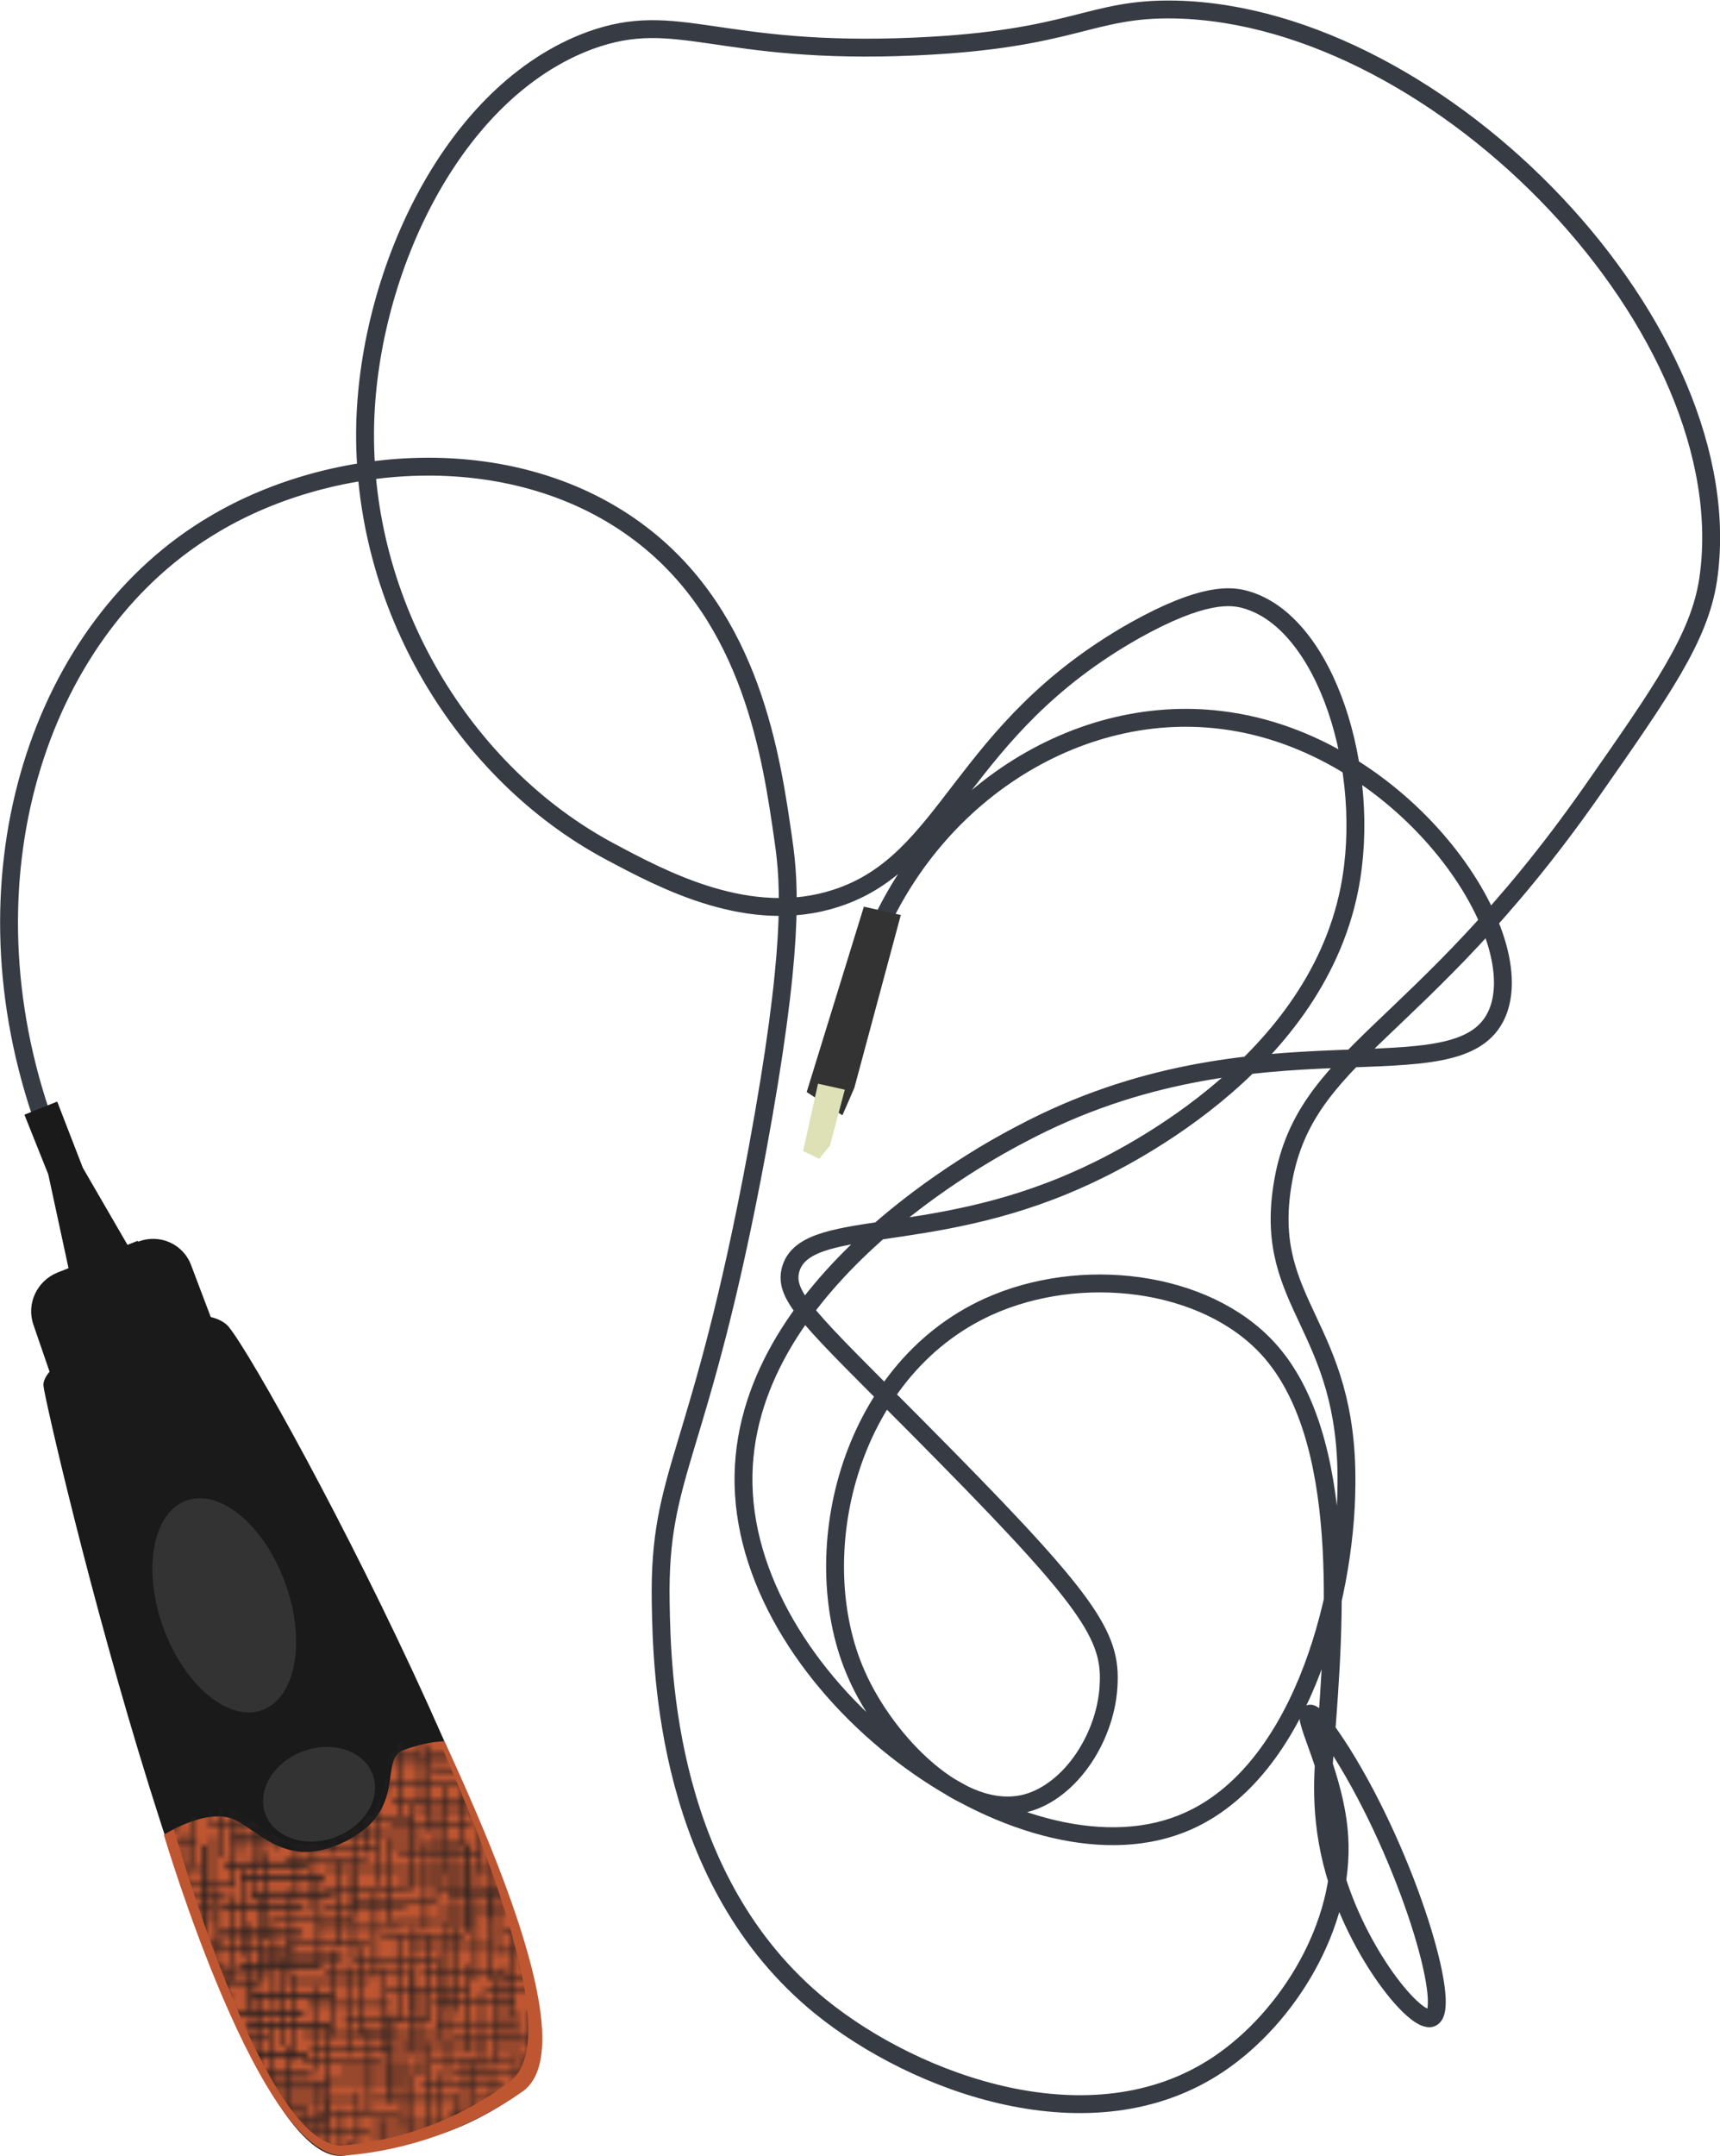 <?xml version="1.0" encoding="utf-8"?>
<!-- Generator: Adobe Illustrator 22.0.1, SVG Export Plug-In . SVG Version: 6.00 Build 0)  -->
<!DOCTYPE svg PUBLIC "-//W3C//DTD SVG 1.1//EN" "http://www.w3.org/Graphics/SVG/1.1/DTD/svg11.dtd">
<svg version="1.1" id="Layer_1" xmlns="http://www.w3.org/2000/svg" xmlns:xlink="http://www.w3.org/1999/xlink" x="0px" y="0px"
	 viewBox="0 0 288.7 361.7" style="enable-background:new 0 0 288.7 361.7;" xml:space="preserve">
<style type="text/css">
	.st0{fill:none;}
	.st1{fill:none;stroke:#231F20;stroke-width:0.5;}
	.st2{fill:none;stroke:#373B44;stroke-width:3;stroke-miterlimit:10;}
	.st3{fill:#1A1A1A;}
	.st4{fill:#BE5632;}
	.st5{fill:url(#SVGID_1_);}
	.st6{fill:#333333;}
	.st7{fill:#DEE1B6;}
</style>
<pattern  y="361.7" width="72" height="72" patternUnits="userSpaceOnUse" id="Burlap" viewBox="12.8 -86.3 72 72" style="overflow:visible;">
	<g>
		<rect x="12.8" y="-86.3" class="st0" width="72" height="72"/>
		<rect x="12.8" y="-86.3" class="st0" width="72" height="72"/>
		<line class="st1" x1="83.2" y1="-86.5" x2="97.8" y2="-86.5"/>
		<line class="st1" x1="11.2" y1="-86.5" x2="25.8" y2="-86.5"/>
		<line class="st1" x1="81.3" y1="-21.3" x2="96" y2="-21.3"/>
		<line class="st1" x1="79.7" y1="-28" x2="94.3" y2="-28"/>
		<line class="st1" x1="83.2" y1="-14.5" x2="97.8" y2="-14.5"/>
		<line class="st1" x1="84.2" y1="-45.3" x2="98.8" y2="-45.3"/>
		<line class="st1" x1="88.7" y1="-17.2" x2="74" y2="-17.2"/>
		<line class="st1" x1="92.2" y1="-22.7" x2="77.5" y2="-22.7"/>
		<line class="st1" x1="74.3" y1="-30.8" x2="89" y2="-30.8"/>
		<line class="st1" x1="78" y1="-79.8" x2="92.7" y2="-79.8"/>
		<line class="st1" x1="74.3" y1="-84.5" x2="89" y2="-84.5"/>
		<line class="st1" x1="79.7" y1="-82.5" x2="94.3" y2="-82.5"/>
		<line class="st1" x1="75" y1="-77.5" x2="89.7" y2="-77.5"/>
		<line class="st1" x1="79.7" y1="-68.8" x2="94.3" y2="-68.8"/>
		<line class="st1" x1="76.3" y1="-73.2" x2="91" y2="-73.2"/>
		<line class="st1" x1="89.8" y1="-37.7" x2="75.2" y2="-37.7"/>
		<line class="st1" x1="90.3" y1="-41.2" x2="75.7" y2="-41.2"/>
		<line class="st1" x1="93.3" y1="-43.2" x2="78.7" y2="-43.2"/>
		<line class="st1" x1="79" y1="-33" x2="93.7" y2="-33"/>
		<line class="st1" x1="89.5" y1="-47.2" x2="74.8" y2="-47.2"/>
		<line class="st1" x1="93.5" y1="-49.2" x2="78.8" y2="-49.2"/>
		<line class="st1" x1="87.8" y1="-51.5" x2="73.2" y2="-51.5"/>
		<line class="st1" x1="76" y1="-65.8" x2="90.7" y2="-65.8"/>
		<line class="st1" x1="78" y1="-61.5" x2="92.7" y2="-61.5"/>
		<line class="st1" x1="78" y1="-56.2" x2="92.7" y2="-56.2"/>
		<line class="st1" x1="80.7" y1="-58.8" x2="95.3" y2="-58.8"/>
		<line class="st1" x1="82.7" y1="-53.8" x2="97.3" y2="-53.8"/>
		<line class="st1" x1="22.5" y1="-20" x2="22.5" y2="-34.7"/>
		<line class="st1" x1="25" y1="-23" x2="25" y2="-37.7"/>
		<line class="st1" x1="21.3" y1="-32.7" x2="21.3" y2="-47.3"/>
		<line class="st1" x1="28.7" y1="-33" x2="28.7" y2="-47.7"/>
		<line class="st1" x1="19" y1="-26" x2="19" y2="-40.7"/>
		<line class="st1" x1="31" y1="-23" x2="31" y2="-37.7"/>
		<line class="st1" x1="36.5" y1="-23" x2="36.5" y2="-37.7"/>
		<line class="st1" x1="37.8" y1="-26.7" x2="37.8" y2="-41.3"/>
		<line class="st1" x1="34" y1="-17.5" x2="34" y2="-32.2"/>
		<line class="st1" x1="27.5" y1="-19.5" x2="27.5" y2="-34.2"/>
		<line class="st1" x1="14" y1="-25.3" x2="28.7" y2="-25.3"/>
		<line class="st1" x1="9.3" y1="-21.3" x2="24" y2="-21.3"/>
		<line class="st1" x1="7.7" y1="-28" x2="22.3" y2="-28"/>
		<line class="st1" x1="26" y1="-21.7" x2="40.7" y2="-21.7"/>
		<line class="st1" x1="20.8" y1="-23.5" x2="35.5" y2="-23.5"/>
		<line class="st1" x1="24.5" y1="-31.7" x2="39.2" y2="-31.7"/>
		<line class="st1" x1="17.8" y1="-29.2" x2="32.5" y2="-29.2"/>
		<line class="st1" x1="51.3" y1="-24.3" x2="51.3" y2="-39"/>
		<line class="st1" x1="48.8" y1="-27.3" x2="48.8" y2="-42"/>
		<line class="st1" x1="54.8" y1="-30.3" x2="54.8" y2="-45"/>
		<line class="st1" x1="56.2" y1="-37.7" x2="56.2" y2="-52.3"/>
		<line class="st1" x1="57.5" y1="-30.3" x2="57.5" y2="-45"/>
		<line class="st1" x1="42.8" y1="-27.3" x2="42.8" y2="-42"/>
		<line class="st1" x1="32.7" y1="-30.7" x2="32.7" y2="-45.3"/>
		<line class="st1" x1="41.2" y1="-20.8" x2="41.2" y2="-35.5"/>
		<line class="st1" x1="39.5" y1="-17.5" x2="39.5" y2="-32.2"/>
		<line class="st1" x1="46.3" y1="-22.5" x2="46.3" y2="-37.2"/>
		<line class="st1" x1="54.8" y1="-29" x2="40.2" y2="-29"/>
		<line class="st1" x1="46.5" y1="-27" x2="31.8" y2="-27"/>
		<line class="st1" x1="55.3" y1="-32.5" x2="40.7" y2="-32.5"/>
		<line class="st1" x1="49.7" y1="-36.3" x2="35" y2="-36.3"/>
		<line class="st1" x1="58.3" y1="-34.5" x2="43.7" y2="-34.5"/>
		<line class="st1" x1="83.7" y1="-15.5" x2="83.7" y2="-30.2"/>
		<line class="st1" x1="79" y1="-15.5" x2="79" y2="-30.2"/>
		<line class="st1" x1="71.2" y1="-15.5" x2="71.2" y2="-30.2"/>
		<line class="st1" x1="88.7" y1="-17.2" x2="74" y2="-17.2"/>
		<line class="st1" x1="87.2" y1="-19.7" x2="72.5" y2="-19.7"/>
		<line class="st1" x1="83.2" y1="-24.2" x2="68.5" y2="-24.2"/>
		<line class="st1" x1="75.2" y1="-22.8" x2="60.5" y2="-22.8"/>
		<line class="st1" x1="92.2" y1="-22.7" x2="77.5" y2="-22.7"/>
		<line class="st1" x1="54.3" y1="-16.8" x2="54.3" y2="-31.5"/>
		<line class="st1" x1="58.8" y1="-19.8" x2="58.8" y2="-34.5"/>
		<line class="st1" x1="52.8" y1="-22.8" x2="52.8" y2="-37.5"/>
		<line class="st1" x1="65.5" y1="-19.2" x2="65.5" y2="-33.8"/>
		<line class="st1" x1="75" y1="-23.2" x2="75" y2="-37.8"/>
		<line class="st1" x1="67.8" y1="-14.3" x2="67.8" y2="-29"/>
		<line class="st1" x1="63" y1="-15.3" x2="63" y2="-30"/>
		<line class="st1" x1="52.7" y1="-16.7" x2="67.3" y2="-16.7"/>
		<line class="st1" x1="59.8" y1="-18.5" x2="74.5" y2="-18.5"/>
		<line class="st1" x1="51.5" y1="-20.2" x2="66.2" y2="-20.2"/>
		<line class="st1" x1="52.3" y1="-25" x2="67" y2="-25"/>
		<line class="st1" x1="58" y1="-29.8" x2="72.7" y2="-29.8"/>
		<line class="st1" x1="61.7" y1="-27.8" x2="76.3" y2="-27.8"/>
		<line class="st1" x1="49.3" y1="-27" x2="64" y2="-27"/>
		<line class="st1" x1="44.3" y1="-16" x2="44.3" y2="-30.7"/>
		<line class="st1" x1="42.7" y1="-15.3" x2="42.7" y2="-30"/>
		<line class="st1" x1="36.7" y1="-16" x2="36.7" y2="-30.7"/>
		<line class="st1" x1="14.8" y1="-52.7" x2="14.8" y2="-67.3"/>
		<line class="st1" x1="14.3" y1="-36.2" x2="14.3" y2="-50.8"/>
		<line class="st1" x1="15.5" y1="-24.2" x2="15.5" y2="-38.8"/>
		<line class="st1" x1="13.5" y1="-21.7" x2="13.5" y2="-36.3"/>
		<line class="st1" x1="11.2" y1="-14.5" x2="25.8" y2="-14.5"/>
		<line class="st1" x1="19.5" y1="-16.2" x2="34.2" y2="-16.2"/>
		<line class="st1" x1="14" y1="-18.7" x2="28.7" y2="-18.7"/>
		<line class="st1" x1="36" y1="-19.3" x2="50.7" y2="-19.3"/>
		<line class="st1" x1="31" y1="-18" x2="45.7" y2="-18"/>
		<line class="st1" x1="33" y1="-15.3" x2="47.7" y2="-15.3"/>
		<line class="st1" x1="38.3" y1="-23.7" x2="53" y2="-23.7"/>
		<line class="st1" x1="54.5" y1="-38.5" x2="39.8" y2="-38.5"/>
		<line class="st1" x1="58.5" y1="-40.5" x2="43.8" y2="-40.5"/>
		<line class="st1" x1="52.8" y1="-42.8" x2="38.2" y2="-42.8"/>
		<line class="st1" x1="31" y1="-48.7" x2="31" y2="-63.3"/>
		<line class="st1" x1="34.5" y1="-54.7" x2="34.5" y2="-69.3"/>
		<line class="st1" x1="28.8" y1="-51" x2="14.2" y2="-51"/>
		<line class="st1" x1="39.8" y1="-55" x2="25.2" y2="-55"/>
		<line class="st1" x1="35" y1="-56.8" x2="20.3" y2="-56.8"/>
		<line class="st1" x1="38" y1="-58.8" x2="23.3" y2="-58.8"/>
		<line class="st1" x1="50.8" y1="-39.8" x2="50.8" y2="-54.5"/>
		<line class="st1" x1="52.2" y1="-45.7" x2="52.2" y2="-60.3"/>
		<line class="st1" x1="36" y1="-41.2" x2="36" y2="-55.8"/>
		<line class="st1" x1="39.2" y1="-35.8" x2="39.2" y2="-50.5"/>
		<line class="st1" x1="44.5" y1="-44.2" x2="44.5" y2="-58.8"/>
		<line class="st1" x1="47.5" y1="-38.7" x2="47.5" y2="-53.3"/>
		<line class="st1" x1="45.8" y1="-38.3" x2="45.8" y2="-53"/>
		<line class="st1" x1="41" y1="-40.7" x2="41" y2="-55.3"/>
		<line class="st1" x1="37.7" y1="-54.2" x2="52.3" y2="-54.2"/>
		<line class="st1" x1="40.3" y1="-55.5" x2="55" y2="-55.5"/>
		<line class="st1" x1="43" y1="-52.8" x2="57.7" y2="-52.8"/>
		<line class="st1" x1="43" y1="-47.5" x2="57.7" y2="-47.5"/>
		<line class="st1" x1="45.7" y1="-50.2" x2="60.3" y2="-50.2"/>
		<line class="st1" x1="59" y1="-47.5" x2="73.7" y2="-47.5"/>
		<line class="st1" x1="47.7" y1="-45.2" x2="62.3" y2="-45.2"/>
		<line class="st1" x1="74.3" y1="-30.8" x2="89" y2="-30.8"/>
		<line class="st1" x1="58.3" y1="-37.8" x2="73" y2="-37.8"/>
		<line class="st1" x1="56.3" y1="-35.5" x2="71" y2="-35.5"/>
		<line class="st1" x1="29" y1="-51.3" x2="43.7" y2="-51.3"/>
		<line class="st1" x1="29.3" y1="-49.3" x2="44" y2="-49.3"/>
		<line class="st1" x1="43.2" y1="-60.2" x2="28.5" y2="-60.2"/>
		<line class="st1" x1="34.8" y1="-35.2" x2="34.8" y2="-49.8"/>
		<line class="st1" x1="32.7" y1="-31.7" x2="32.7" y2="-46.3"/>
		<line class="st1" x1="23.7" y1="-40.3" x2="38.3" y2="-40.3"/>
		<line class="st1" x1="16.7" y1="-39" x2="31.3" y2="-39"/>
		<line class="st1" x1="18.3" y1="-37" x2="33" y2="-37"/>
		<line class="st1" x1="17" y1="-34.3" x2="31.7" y2="-34.3"/>
		<line class="st1" x1="26.3" y1="-34.3" x2="41" y2="-34.3"/>
		<line class="st1" x1="19.8" y1="-58" x2="19.8" y2="-72.7"/>
		<line class="st1" x1="22.3" y1="-61" x2="22.3" y2="-75.7"/>
		<line class="st1" x1="18.7" y1="-70.7" x2="18.7" y2="-85.3"/>
		<line class="st1" x1="15.7" y1="-68.3" x2="15.7" y2="-83"/>
		<line class="st1" x1="26" y1="-71" x2="26" y2="-85.7"/>
		<line class="st1" x1="28.3" y1="-61" x2="28.3" y2="-75.7"/>
		<line class="st1" x1="37.8" y1="-52.7" x2="37.8" y2="-67.3"/>
		<line class="st1" x1="71.3" y1="-74.3" x2="71.3" y2="-89"/>
		<line class="st1" x1="74.2" y1="-61.7" x2="74.2" y2="-76.3"/>
		<line class="st1" x1="70.8" y1="-78.3" x2="56.2" y2="-78.3"/>
		<line class="st1" x1="75.3" y1="-82.5" x2="60.7" y2="-82.5"/>
		<line class="st1" x1="72.7" y1="-84.5" x2="58" y2="-84.5"/>
		<line class="st1" x1="76.7" y1="-80.8" x2="62" y2="-80.8"/>
		<line class="st1" x1="76.3" y1="-66.8" x2="76.3" y2="-81.5"/>
		<line class="st1" x1="72.8" y1="-72.8" x2="72.8" y2="-87.5"/>
		<line class="st1" x1="61.5" y1="-62.2" x2="61.5" y2="-76.8"/>
		<line class="st1" x1="59.8" y1="-64.8" x2="59.8" y2="-79.5"/>
		<line class="st1" x1="57.8" y1="-70.7" x2="57.8" y2="-85.3"/>
		<line class="st1" x1="80" y1="-68.7" x2="80" y2="-83.3"/>
		<line class="st1" x1="81.7" y1="-62.7" x2="81.7" y2="-77.3"/>
		<line class="st1" x1="84" y1="-60.3" x2="84" y2="-75"/>
		<line class="st1" x1="78" y1="-79.8" x2="92.7" y2="-79.8"/>
		<line class="st1" x1="74.3" y1="-84.5" x2="89" y2="-84.5"/>
		<line class="st1" x1="79.7" y1="-82.5" x2="94.3" y2="-82.5"/>
		<line class="st1" x1="75" y1="-77.5" x2="89.7" y2="-77.5"/>
		<line class="st1" x1="72" y1="-70.8" x2="86.7" y2="-70.8"/>
		<line class="st1" x1="79.7" y1="-68.8" x2="94.3" y2="-68.8"/>
		<line class="st1" x1="76.3" y1="-73.2" x2="91" y2="-73.2"/>
		<line class="st1" x1="78.2" y1="-78.3" x2="78.2" y2="-93"/>
		<line class="st1" x1="82.5" y1="-75.7" x2="82.5" y2="-90.3"/>
		<line class="st1" x1="16.3" y1="-62.7" x2="31" y2="-62.7"/>
		<line class="st1" x1="21" y1="-82" x2="35.7" y2="-82"/>
		<line class="st1" x1="17.8" y1="-65.2" x2="32.5" y2="-65.2"/>
		<line class="st1" x1="21.8" y1="-69.7" x2="36.5" y2="-69.7"/>
		<line class="st1" x1="32.8" y1="-66.7" x2="47.5" y2="-66.7"/>
		<line class="st1" x1="13.7" y1="-66.8" x2="28.3" y2="-66.8"/>
		<line class="st1" x1="30.5" y1="-66.3" x2="30.5" y2="-81"/>
		<line class="st1" x1="45.2" y1="-64" x2="30.5" y2="-64"/>
		<line class="st1" x1="47" y1="-74.3" x2="32.3" y2="-74.3"/>
		<line class="st1" x1="48.7" y1="-76" x2="34" y2="-76"/>
		<line class="st1" x1="47.2" y1="-71" x2="32.5" y2="-71"/>
		<line class="st1" x1="51.8" y1="-68.3" x2="37.2" y2="-68.3"/>
		<line class="st1" x1="32.2" y1="-73.2" x2="32.2" y2="-87.8"/>
		<line class="st1" x1="25.3" y1="-52.3" x2="25.3" y2="-67"/>
		<line class="st1" x1="23.7" y1="-47" x2="23.7" y2="-61.7"/>
		<line class="st1" x1="26.7" y1="-44" x2="26.7" y2="-58.7"/>
		<line class="st1" x1="21.3" y1="-45.7" x2="21.3" y2="-60.3"/>
		<line class="st1" x1="17.7" y1="-46.7" x2="17.7" y2="-61.3"/>
		<line class="st1" x1="19.7" y1="-42" x2="19.7" y2="-56.7"/>
		<line class="st1" x1="21" y1="-78.3" x2="35.7" y2="-78.3"/>
		<line class="st1" x1="13.8" y1="-76.7" x2="28.5" y2="-76.7"/>
		<line class="st1" x1="15.7" y1="-75" x2="30.3" y2="-75"/>
		<line class="st1" x1="42.3" y1="-64.3" x2="42.3" y2="-79"/>
		<line class="st1" x1="39.3" y1="-57.3" x2="39.3" y2="-72"/>
		<line class="st1" x1="38.7" y1="-74" x2="38.7" y2="-88.7"/>
		<line class="st1" x1="46" y1="-74.3" x2="46" y2="-89"/>
		<line class="st1" x1="36.3" y1="-67.3" x2="36.3" y2="-82"/>
		<line class="st1" x1="48.3" y1="-64.3" x2="48.3" y2="-79"/>
		<line class="st1" x1="43.8" y1="-73.2" x2="43.8" y2="-87.8"/>
		<line class="st1" x1="40.8" y1="-69.2" x2="40.8" y2="-83.8"/>
		<line class="st1" x1="41" y1="-85.3" x2="55.7" y2="-85.3"/>
		<line class="st1" x1="43" y1="-83" x2="57.7" y2="-83"/>
		<line class="st1" x1="50" y1="-72" x2="50" y2="-86.7"/>
		<line class="st1" x1="45.3" y1="-59.7" x2="45.3" y2="-74.3"/>
		<line class="st1" x1="67.8" y1="-72" x2="67.8" y2="-86.7"/>
		<line class="st1" x1="60.8" y1="-80" x2="60.8" y2="-94.7"/>
		<line class="st1" x1="47" y1="-55" x2="47" y2="-69.7"/>
		<line class="st1" x1="41" y1="-81.7" x2="55.7" y2="-81.7"/>
		<line class="st1" x1="34" y1="-80.3" x2="48.7" y2="-80.3"/>
		<line class="st1" x1="26" y1="-83.7" x2="40.7" y2="-83.7"/>
		<line class="st1" x1="20.7" y1="-85" x2="35.3" y2="-85"/>
		<line class="st1" x1="35.7" y1="-78.3" x2="50.3" y2="-78.3"/>
		<line class="st1" x1="14.3" y1="-72.3" x2="29" y2="-72.3"/>
		<line class="st1" x1="23.7" y1="-72.3" x2="38.3" y2="-72.3"/>
		<line class="st1" x1="29.3" y1="-45.2" x2="44" y2="-45.2"/>
		<line class="st1" x1="20.7" y1="-42.3" x2="35.3" y2="-42.3"/>
		<line class="st1" x1="19.5" y1="-47.7" x2="34.2" y2="-47.7"/>
		<line class="st1" x1="12.2" y1="-45.3" x2="26.8" y2="-45.3"/>
		<line class="st1" x1="60" y1="-31.7" x2="60" y2="-46.3"/>
		<line class="st1" x1="63.7" y1="-41.7" x2="63.7" y2="-56.3"/>
		<line class="st1" x1="65.7" y1="-34.3" x2="65.7" y2="-49"/>
		<line class="st1" x1="71.5" y1="-31.7" x2="71.5" y2="-46.3"/>
		<line class="st1" x1="72.8" y1="-35.3" x2="72.8" y2="-50"/>
		<line class="st1" x1="69" y1="-26.2" x2="69" y2="-40.8"/>
		<line class="st1" x1="61.5" y1="-28.2" x2="61.5" y2="-42.8"/>
		<line class="st1" x1="59.5" y1="-40.3" x2="74.2" y2="-40.3"/>
		<line class="st1" x1="53.2" y1="-62.7" x2="53.2" y2="-77.3"/>
		<line class="st1" x1="54.5" y1="-70" x2="54.5" y2="-84.7"/>
		<line class="st1" x1="51.2" y1="-59.7" x2="51.2" y2="-74.3"/>
		<line class="st1" x1="55.8" y1="-62.7" x2="55.8" y2="-77.3"/>
		<line class="st1" x1="77.8" y1="-36" x2="77.8" y2="-50.7"/>
		<line class="st1" x1="67.7" y1="-39.3" x2="67.7" y2="-54"/>
		<line class="st1" x1="76.2" y1="-29.5" x2="76.2" y2="-44.2"/>
		<line class="st1" x1="79.8" y1="-24.8" x2="79.8" y2="-39.5"/>
		<line class="st1" x1="81.3" y1="-27" x2="81.3" y2="-41.7"/>
		<line class="st1" x1="83.3" y1="-31.8" x2="83.3" y2="-46.5"/>
		<line class="st1" x1="89.8" y1="-37.7" x2="75.2" y2="-37.7"/>
		<line class="st1" x1="82.8" y1="-34.7" x2="68.2" y2="-34.7"/>
		<line class="st1" x1="77.2" y1="-32.3" x2="62.5" y2="-32.3"/>
		<line class="st1" x1="81.5" y1="-26" x2="66.8" y2="-26"/>
		<line class="st1" x1="90.3" y1="-41.2" x2="75.7" y2="-41.2"/>
		<line class="st1" x1="84.7" y1="-45" x2="70" y2="-45"/>
		<line class="st1" x1="93.3" y1="-43.2" x2="78.7" y2="-43.2"/>
		<line class="st1" x1="54.7" y1="-49.2" x2="54.7" y2="-63.8"/>
		<line class="st1" x1="57.2" y1="-52.2" x2="57.2" y2="-66.8"/>
		<line class="st1" x1="72.5" y1="-55.2" x2="72.5" y2="-69.8"/>
		<line class="st1" x1="59.7" y1="-48.7" x2="59.7" y2="-63.3"/>
		<line class="st1" x1="50.7" y1="-57.3" x2="65.3" y2="-57.3"/>
		<line class="st1" x1="56.3" y1="-62.2" x2="71" y2="-62.2"/>
		<line class="st1" x1="79" y1="-33" x2="93.7" y2="-33"/>
		<line class="st1" x1="89.5" y1="-47.2" x2="74.8" y2="-47.2"/>
		<line class="st1" x1="93.5" y1="-49.2" x2="78.8" y2="-49.2"/>
		<line class="st1" x1="87.8" y1="-51.5" x2="73.2" y2="-51.5"/>
		<line class="st1" x1="66" y1="-57.3" x2="66" y2="-72"/>
		<line class="st1" x1="69.5" y1="-63.3" x2="69.5" y2="-78"/>
		<line class="st1" x1="65.5" y1="-71" x2="65.5" y2="-85.7"/>
		<line class="st1" x1="63.2" y1="-68.7" x2="63.2" y2="-83.3"/>
		<line class="st1" x1="73" y1="-67.5" x2="58.3" y2="-67.5"/>
		<line class="st1" x1="65" y1="-64.8" x2="50.3" y2="-64.8"/>
		<line class="st1" x1="54.7" y1="-61.8" x2="40" y2="-61.8"/>
		<line class="st1" x1="64.8" y1="-46.2" x2="64.8" y2="-60.8"/>
		<line class="st1" x1="51.8" y1="-78" x2="51.8" y2="-92.7"/>
		<line class="st1" x1="77.8" y1="-61.2" x2="77.8" y2="-75.8"/>
		<line class="st1" x1="71" y1="-49.8" x2="71" y2="-64.5"/>
		<line class="st1" x1="74.2" y1="-44.5" x2="74.2" y2="-59.2"/>
		<line class="st1" x1="67.5" y1="-55.8" x2="67.5" y2="-70.5"/>
		<line class="st1" x1="79.5" y1="-52.8" x2="79.5" y2="-67.5"/>
		<line class="st1" x1="82.5" y1="-47.3" x2="82.5" y2="-62"/>
		<line class="st1" x1="80.8" y1="-47" x2="80.8" y2="-61.7"/>
		<line class="st1" x1="76" y1="-49.3" x2="76" y2="-64"/>
		<line class="st1" x1="72.7" y1="-62.8" x2="87.3" y2="-62.8"/>
		<line class="st1" x1="76" y1="-65.8" x2="90.7" y2="-65.8"/>
		<line class="st1" x1="78" y1="-61.5" x2="92.7" y2="-61.5"/>
		<line class="st1" x1="78" y1="-56.2" x2="92.7" y2="-56.2"/>
		<line class="st1" x1="80.7" y1="-58.8" x2="95.3" y2="-58.8"/>
		<line class="st1" x1="82.7" y1="-53.8" x2="97.3" y2="-53.8"/>
		<line class="st1" x1="51" y1="-76.2" x2="65.7" y2="-76.2"/>
		<line class="st1" x1="55.3" y1="-73.5" x2="70" y2="-73.5"/>
		<line class="st1" x1="54.7" y1="-68.8" x2="69.3" y2="-68.8"/>
		<line class="st1" x1="39" y1="-58.8" x2="53.7" y2="-58.8"/>
		<line class="st1" x1="64" y1="-60" x2="78.7" y2="-60"/>
		<line class="st1" x1="64.3" y1="-58" x2="79" y2="-58"/>
		<line class="st1" x1="69.8" y1="-43.8" x2="69.8" y2="-58.5"/>
		<line class="st1" x1="67.7" y1="-40.3" x2="67.7" y2="-55"/>
		<line class="st1" x1="61.3" y1="-46" x2="61.3" y2="-60.7"/>
		<line class="st1" x1="58.7" y1="-51.7" x2="73.3" y2="-51.7"/>
		<line class="st1" x1="61.3" y1="-43" x2="76" y2="-43"/>
		<line class="st1" x1="64.3" y1="-53.8" x2="79" y2="-53.8"/>
		<line class="st1" x1="81.3" y1="-21.3" x2="96" y2="-21.3"/>
		<line class="st1" x1="79.7" y1="-28" x2="94.3" y2="-28"/>
		<line class="st1" x1="16.7" y1="-17.2" x2="2" y2="-17.2"/>
		<line class="st1" x1="20.2" y1="-22.7" x2="5.5" y2="-22.7"/>
		<line class="st1" x1="2.3" y1="-30.8" x2="17" y2="-30.8"/>
		<line class="st1" x1="6" y1="-79.8" x2="20.7" y2="-79.8"/>
		<line class="st1" x1="2.3" y1="-84.5" x2="17" y2="-84.5"/>
		<line class="st1" x1="7.7" y1="-82.5" x2="22.3" y2="-82.5"/>
		<line class="st1" x1="3" y1="-77.5" x2="17.7" y2="-77.5"/>
		<line class="st1" x1="7.7" y1="-68.8" x2="22.3" y2="-68.8"/>
		<line class="st1" x1="4.3" y1="-73.2" x2="19" y2="-73.2"/>
		<line class="st1" x1="17.8" y1="-37.7" x2="3.2" y2="-37.7"/>
		<line class="st1" x1="18.3" y1="-41.2" x2="3.7" y2="-41.2"/>
		<line class="st1" x1="21.3" y1="-43.2" x2="6.7" y2="-43.2"/>
		<line class="st1" x1="7" y1="-33" x2="21.7" y2="-33"/>
		<line class="st1" x1="17.5" y1="-47.2" x2="2.8" y2="-47.2"/>
		<line class="st1" x1="21.5" y1="-49.2" x2="6.8" y2="-49.2"/>
		<line class="st1" x1="15.8" y1="-51.5" x2="1.2" y2="-51.5"/>
		<line class="st1" x1="4" y1="-65.8" x2="18.7" y2="-65.8"/>
		<line class="st1" x1="6" y1="-61.5" x2="20.7" y2="-61.5"/>
		<line class="st1" x1="6" y1="-56.2" x2="20.7" y2="-56.2"/>
		<line class="st1" x1="8.7" y1="-58.8" x2="23.3" y2="-58.8"/>
		<line class="st1" x1="10.7" y1="-53.8" x2="25.3" y2="-53.8"/>
		<line class="st1" x1="25.8" y1="-79.2" x2="25.8" y2="-93.8"/>
		<line class="st1" x1="23.2" y1="-76.8" x2="23.2" y2="-91.5"/>
		<line class="st1" x1="76.2" y1="-82.7" x2="76.2" y2="-97.3"/>
		<line class="st1" x1="73.7" y1="-82" x2="73.7" y2="-96.7"/>
		<line class="st1" x1="50.3" y1="-82.7" x2="50.3" y2="-97.3"/>
		<line class="st1" x1="81.5" y1="-82.7" x2="81.5" y2="-97.3"/>
		<line class="st1" x1="56" y1="-80.8" x2="56" y2="-95.5"/>
		<line class="st1" x1="29.7" y1="-82" x2="29.7" y2="-96.7"/>
		<line class="st1" x1="14.7" y1="-81.8" x2="14.7" y2="-96.5"/>
		<line class="st1" x1="19.7" y1="-79.8" x2="19.7" y2="-94.5"/>
		<line class="st1" x1="47.7" y1="-82.7" x2="47.7" y2="-97.3"/>
		<line class="st1" x1="71.3" y1="-74.3" x2="71.3" y2="-89"/>
		<line class="st1" x1="46" y1="-74.3" x2="46" y2="-89"/>
		<line class="st1" x1="16.7" y1="-17.2" x2="2" y2="-17.2"/>
		<line class="st1" x1="15.2" y1="-19.7" x2="0.5" y2="-19.7"/>
		<line class="st1" x1="20.2" y1="-22.7" x2="5.5" y2="-22.7"/>
		<line class="st1" x1="2.3" y1="-30.8" x2="17" y2="-30.8"/>
		<line class="st1" x1="6" y1="-79.8" x2="20.7" y2="-79.8"/>
		<line class="st1" x1="2.3" y1="-84.5" x2="17" y2="-84.5"/>
		<line class="st1" x1="7.7" y1="-82.5" x2="22.3" y2="-82.5"/>
		<line class="st1" x1="3" y1="-77.5" x2="17.7" y2="-77.5"/>
		<line class="st1" x1="0" y1="-70.8" x2="14.7" y2="-70.8"/>
		<line class="st1" x1="7.7" y1="-68.8" x2="22.3" y2="-68.8"/>
		<line class="st1" x1="4.3" y1="-73.2" x2="19" y2="-73.2"/>
		<line class="st1" x1="17.8" y1="-37.7" x2="3.2" y2="-37.7"/>
		<line class="st1" x1="18.3" y1="-41.2" x2="3.7" y2="-41.2"/>
		<line class="st1" x1="21.3" y1="-43.2" x2="6.7" y2="-43.2"/>
		<line class="st1" x1="7" y1="-33" x2="21.7" y2="-33"/>
		<line class="st1" x1="17.5" y1="-47.2" x2="2.8" y2="-47.2"/>
		<line class="st1" x1="21.5" y1="-49.2" x2="6.8" y2="-49.2"/>
		<line class="st1" x1="15.8" y1="-51.5" x2="1.2" y2="-51.5"/>
		<line class="st1" x1="0.7" y1="-62.8" x2="15.3" y2="-62.8"/>
		<line class="st1" x1="4" y1="-65.8" x2="18.7" y2="-65.8"/>
		<line class="st1" x1="6" y1="-61.5" x2="20.7" y2="-61.5"/>
		<line class="st1" x1="6" y1="-56.2" x2="20.7" y2="-56.2"/>
		<line class="st1" x1="8.7" y1="-58.8" x2="23.3" y2="-58.8"/>
		<line class="st1" x1="10.7" y1="-53.8" x2="25.3" y2="-53.8"/>
		<line class="st1" x1="9.3" y1="-21.3" x2="24" y2="-21.3"/>
		<line class="st1" x1="7.7" y1="-28" x2="22.3" y2="-28"/>
		<line class="st1" x1="71.3" y1="-2.3" x2="71.3" y2="-17"/>
		<line class="st1" x1="72.8" y1="-0.8" x2="72.8" y2="-15.5"/>
		<line class="st1" x1="78.2" y1="-6.3" x2="78.2" y2="-21"/>
		<line class="st1" x1="82.5" y1="-3.7" x2="82.5" y2="-18.3"/>
		<line class="st1" x1="32.2" y1="-1.2" x2="32.2" y2="-15.8"/>
		<line class="st1" x1="38.7" y1="-2" x2="38.7" y2="-16.7"/>
		<line class="st1" x1="46" y1="-2.3" x2="46" y2="-17"/>
		<line class="st1" x1="43.8" y1="-1.2" x2="43.8" y2="-15.8"/>
		<line class="st1" x1="50" y1="0" x2="50" y2="-14.7"/>
		<line class="st1" x1="67.8" y1="0" x2="67.8" y2="-14.7"/>
		<line class="st1" x1="60.8" y1="-8" x2="60.8" y2="-22.7"/>
		<line class="st1" x1="51.8" y1="-6" x2="51.8" y2="-20.7"/>
		<line class="st1" x1="25.8" y1="-7.2" x2="25.8" y2="-21.8"/>
		<line class="st1" x1="23.2" y1="-4.8" x2="23.2" y2="-19.5"/>
		<line class="st1" x1="76.2" y1="-10.7" x2="76.2" y2="-25.3"/>
		<line class="st1" x1="73.7" y1="-10" x2="73.7" y2="-24.7"/>
		<line class="st1" x1="50.3" y1="-10.7" x2="50.3" y2="-25.3"/>
		<line class="st1" x1="81.5" y1="-10.7" x2="81.5" y2="-25.3"/>
		<line class="st1" x1="56" y1="-8.8" x2="56" y2="-23.5"/>
		<line class="st1" x1="29.7" y1="-10" x2="29.7" y2="-24.7"/>
		<line class="st1" x1="14.7" y1="-9.8" x2="14.7" y2="-24.5"/>
		<line class="st1" x1="19.7" y1="-7.8" x2="19.7" y2="-22.5"/>
		<line class="st1" x1="47.7" y1="-10.7" x2="47.7" y2="-25.3"/>
		<line class="st1" x1="71.3" y1="-2.3" x2="71.3" y2="-17"/>
		<line class="st1" x1="46" y1="-2.3" x2="46" y2="-17"/>
	</g>
</pattern>
<title>mic</title>
<g>
	<g id="Layer_1_1_">
		<path class="st2" d="M144.8,162.7c9-28,35.1-45.1,60.3-41.9c30.1,3.7,52.1,35.4,46.2,49.2c-6.3,14.7-40-1-80,20.3
			c-5.4,2.8-47.2,25.1-46.5,58.7c0.7,34.4,46.1,67.7,73.4,57c19.8-7.7,27.7-37.5,27.8-57c0.3-26.6-13.8-30-10.8-49.8
			c3.4-22.7,22.8-24.9,51.8-66.2c12.1-17.3,18.2-26,19.7-35.7c6.2-41.7-44.6-94.7-89.4-95.7c-14.5-0.3-16.8,5-43.6,6.2
			c-33.4,1.5-39.9-6.4-54.7-1c-23,8.5-37,38.6-37.7,64.2c-0.8,30.6,16.7,58.8,41,71.8c9,4.8,23.5,12.6,38,7.9
			c19.2-6.2,20.6-28.2,50.1-44.9c11.6-6.5,16.3-5.9,18.7-5.2c13.5,3.8,21.3,28.8,17.4,48.5c-6,30.3-39.2,46-45.6,48.8
			c-25.3,11.3-45.8,6.3-48.2,15.1c-1.2,4.5,3.3,8.4,21,26.2c27.8,28,32.7,34.5,32.4,42.9c-0.2,9-6.3,18.4-13.9,20.4
			c-11,2.8-23.5-10.4-28.4-21.5c-8.8-19.7-1.7-51,22.1-61.8c15.5-7,36.3-4.5,46.9,7c13.7,14.9,11.2,46.4,9.7,65.9
			c-0.4,4.8-1.2,12.4,1.5,21.9c3.9,13.7,13.7,25.7,16.3,24.5c3.5-1.6-4-26.8-15.1-44.5c-0.6-0.9-4.4-7-5.4-6.5
			c-1.3,0.6,4.4,10.5,5,20.7c0.9,14.6-8.5,30.2-20.3,38.1c-21.2,14.2-50.8,3.3-66.8-9.7c-25.9-21.1-26.6-56.2-26.8-67.7
			c-0.4-22.5,6.5-23.6,16.2-75.9c6.2-33.6,5.5-44.5,4.4-52c-2-14-5.3-37.2-23.9-51.4C86.8,73.7,56.2,75.9,36,87.9
			C6.9,105-6.8,146,6.8,186.6"/>
		<polygon class="st3" points="4.1,187 9.6,184.8 13.9,195.9 21.9,209.7 11.6,213.2 8.1,197 		"/>
		<path class="st3" d="M23,208.2l-13.4,5.3c-3.4,1.4-5.2,5.2-4,8.7l3.3,9.6l26.8-10l-3.6-9.5c-1.3-3.6-5.3-5.4-8.9-4
			C23.1,208.1,23,208.2,23,208.2z"/>
		<path class="st3" d="M20.4,222.6c0,0-13.5,5.8-13.1,9.9s30.2,132.5,50.6,129.1c12.6-2.1,19.6-3.6,29.8-10.8
			c15.9-11.4-41.9-119.1-49.3-128.2C34.6,218.1,20.4,222.6,20.4,222.6z"/>
		<path class="st4" d="M74.6,292.1c-2.4,0.1-4.7,0.7-6.9,1.5c-4.2,1.5,0.9,10-9.7,15.3s-15.1-2.9-19.7-4s-10.8,2.9-10.8,2.9
			s16.3,55.1,30.5,53.8c10.7-0.9,21-4.6,29.8-10.8C97.5,343.7,83,310.3,74.6,292.1z"/>
		<pattern  id="SVGID_1_" xlink:href="#Burlap" patternTransform="matrix(0.94 0 0 -0.99 -1712.72 -14217.879)">
		</pattern>
		<path class="st5" d="M73.3,291.1c-2.2,0.1-4.4,0.7-6.4,1.5c-3.9,1.5,0.8,9.9-9.1,15.1s-14.1-2.8-18.5-4s-10.2,2.9-10.2,2.9
			s15.3,54.6,28.6,53.3c10.1-0.9,19.8-4.6,27.9-10.7C94.8,342.2,81.2,309.1,73.3,291.1z"/>
		
			<ellipse transform="matrix(0.94 -0.34 0.34 0.94 -89.392 28.886)" class="st6" cx="37.7" cy="269.4" rx="10.9" ry="18.7"/>
		
			<ellipse transform="matrix(0.94 -0.34 0.34 0.94 -99.201 36.192)" class="st6" cx="53.6" cy="301.1" rx="9.6" ry="7.7"/>
		<polygon class="st6" points="145,152.1 135.4,183.2 141.4,187.1 143.4,182.5 151.2,153.5 		"/>
		<polygon class="st7" points="134.8,193.1 137.3,181.8 141.8,182.8 139.3,192.2 137.5,194.4 		"/>
	</g>
</g>
</svg>
